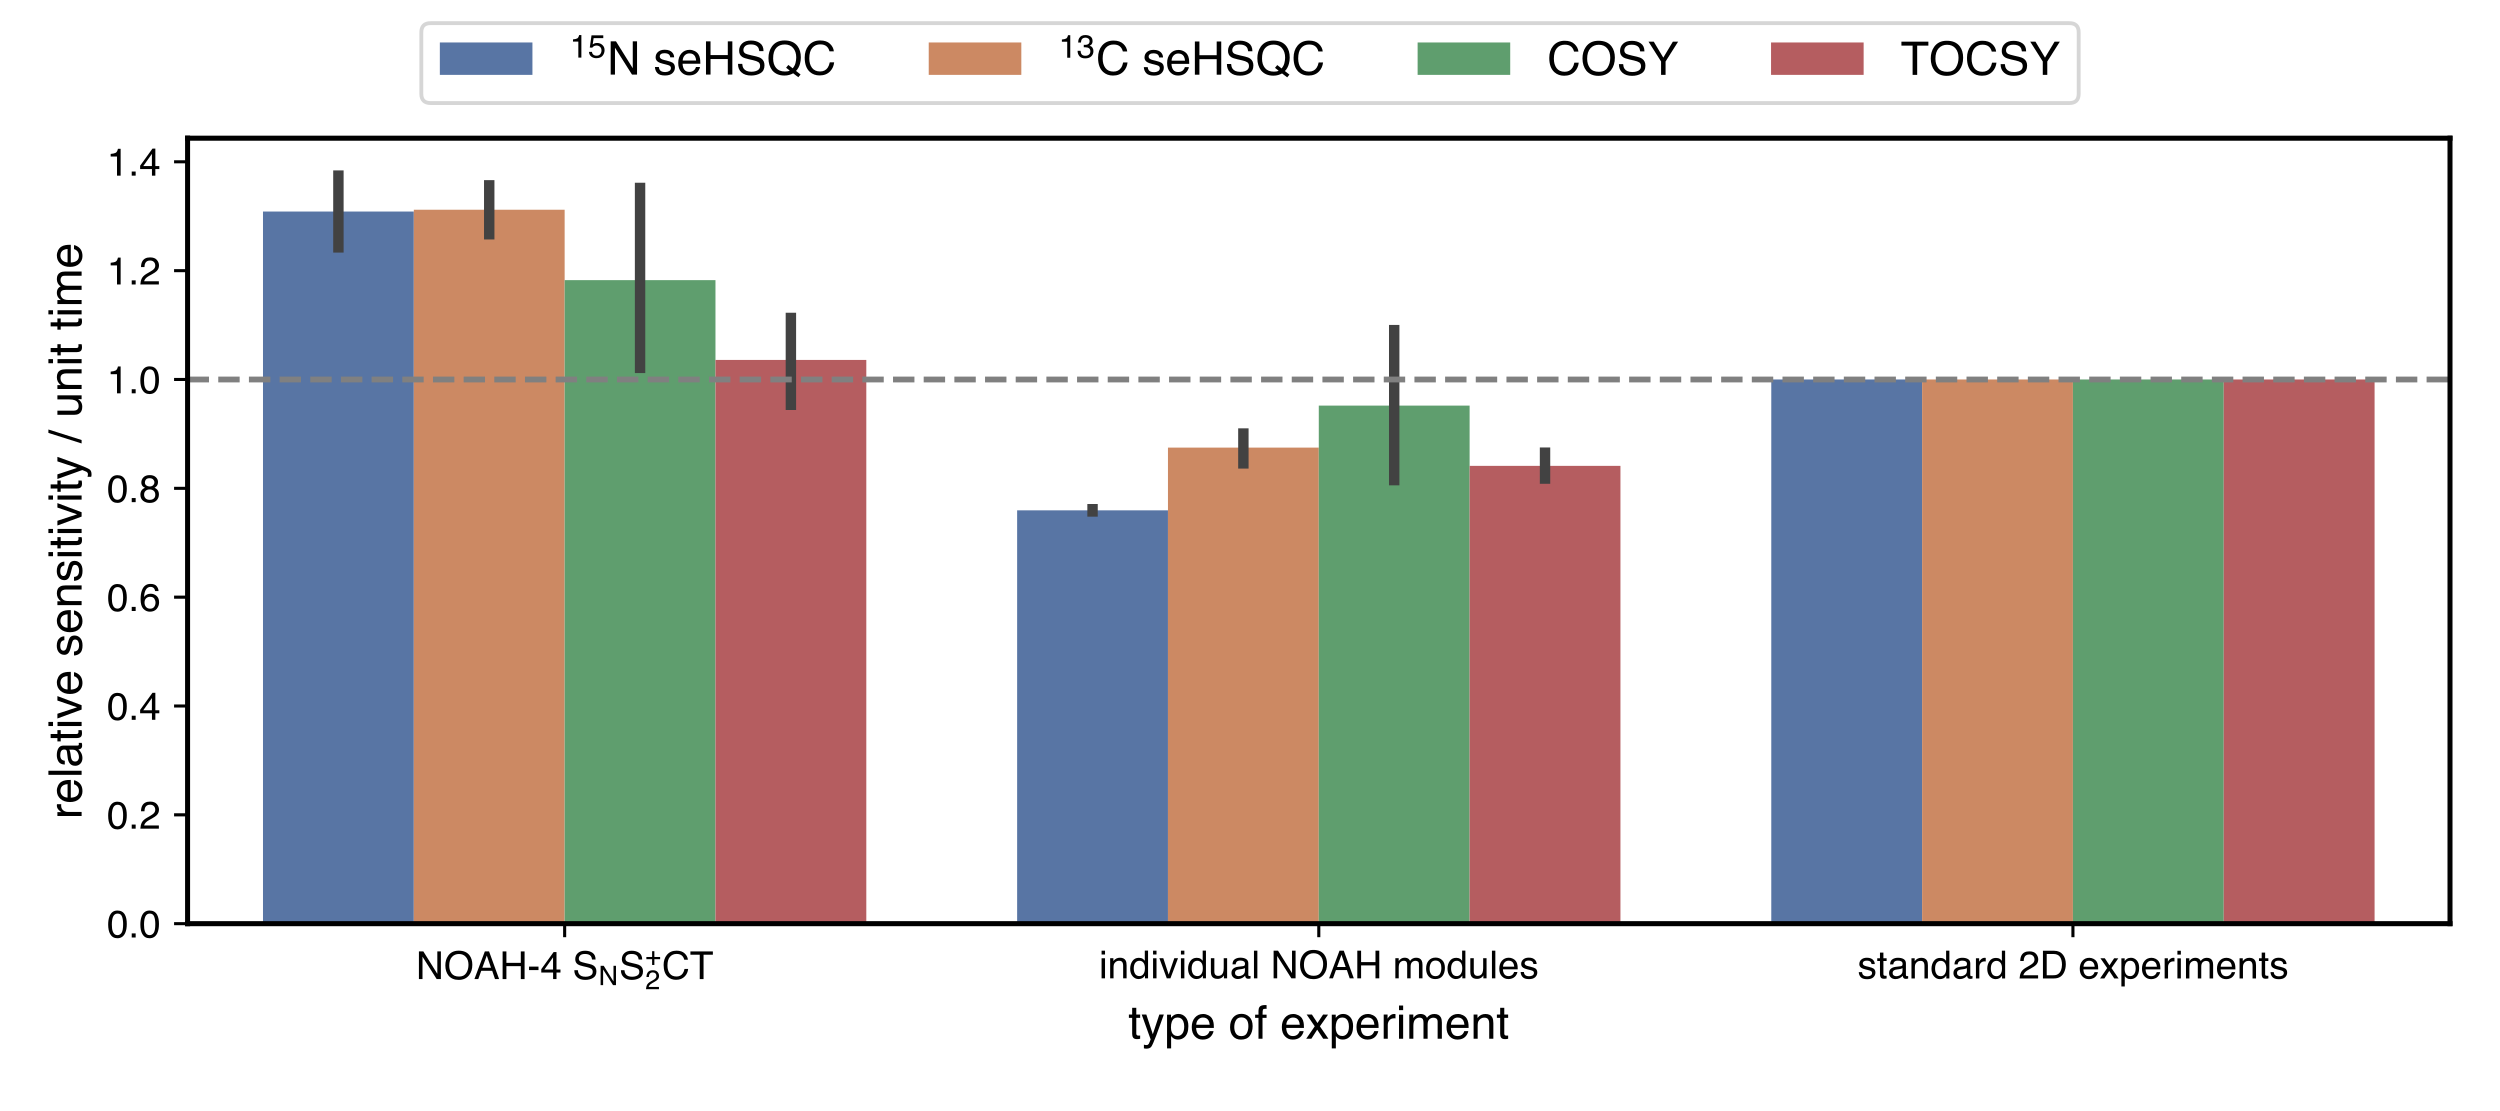 <?xml version="1.0" encoding="utf-8" standalone="no"?>
<!DOCTYPE svg PUBLIC "-//W3C//DTD SVG 1.1//EN"
  "http://www.w3.org/Graphics/SVG/1.1/DTD/svg11.dtd">
<!-- Created with matplotlib (https://matplotlib.org/) -->
<svg height="288pt" version="1.1" viewBox="0 0 648 288" width="648pt" xmlns="http://www.w3.org/2000/svg" xmlns:xlink="http://www.w3.org/1999/xlink">
 <defs>
  <style type="text/css">*{stroke-linecap:butt;stroke-linejoin:round;}</style>
 </defs>
 <g id="figure_1">
  <g id="patch_1">
   <path d="M 0 288 
L 648 288 
L 648 0 
L 0 0 
z
" style="fill:#ffffff;"/>
  </g>
  <g id="axes_1">
   <g id="patch_2">
    <path d="M 48.62 239.416 
L 635.04 239.416 
L 635.04 35.823 
L 48.62 35.823 
z
" style="fill:#ffffff;"/>
   </g>
   <g id="patch_3">
    <path clip-path="url(#p961275c129)" d="M 68.167 239.416 
L 107.262 239.416 
L 107.262 54.824 
L 68.167 54.824 
z
" style="fill:#5875a4;"/>
   </g>
   <g id="patch_4">
    <path clip-path="url(#p961275c129)" d="M 263.641 239.416 
L 302.735 239.416 
L 302.735 132.278 
L 263.641 132.278 
z
" style="fill:#5875a4;"/>
   </g>
   <g id="patch_5">
    <path clip-path="url(#p961275c129)" d="M 459.114 239.416 
L 498.209 239.416 
L 498.209 98.362 
L 459.114 98.362 
z
" style="fill:#5875a4;"/>
   </g>
   <g id="patch_6">
    <path clip-path="url(#p961275c129)" d="M 107.262 239.416 
L 146.357 239.416 
L 146.357 54.359 
L 107.262 54.359 
z
" style="fill:#cc8963;"/>
   </g>
   <g id="patch_7">
    <path clip-path="url(#p961275c129)" d="M 302.735 239.416 
L 341.83 239.416 
L 341.83 116.021 
L 302.735 116.021 
z
" style="fill:#cc8963;"/>
   </g>
   <g id="patch_8">
    <path clip-path="url(#p961275c129)" d="M 498.209 239.416 
L 537.303 239.416 
L 537.303 98.362 
L 498.209 98.362 
z
" style="fill:#cc8963;"/>
   </g>
   <g id="patch_9">
    <path clip-path="url(#p961275c129)" d="M 146.357 239.416 
L 185.451 239.416 
L 185.451 72.618 
L 146.357 72.618 
z
" style="fill:#5f9e6e;"/>
   </g>
   <g id="patch_10">
    <path clip-path="url(#p961275c129)" d="M 341.83 239.416 
L 380.925 239.416 
L 380.925 105.139 
L 341.83 105.139 
z
" style="fill:#5f9e6e;"/>
   </g>
   <g id="patch_11">
    <path clip-path="url(#p961275c129)" d="M 537.303 239.416 
L 576.398 239.416 
L 576.398 98.362 
L 537.303 98.362 
z
" style="fill:#5f9e6e;"/>
   </g>
   <g id="patch_12">
    <path clip-path="url(#p961275c129)" d="M 185.451 239.416 
L 224.546 239.416 
L 224.546 93.295 
L 185.451 93.295 
z
" style="fill:#b55d60;"/>
   </g>
   <g id="patch_13">
    <path clip-path="url(#p961275c129)" d="M 380.925 239.416 
L 420.019 239.416 
L 420.019 120.754 
L 380.925 120.754 
z
" style="fill:#b55d60;"/>
   </g>
   <g id="patch_14">
    <path clip-path="url(#p961275c129)" d="M 576.398 239.416 
L 615.493 239.416 
L 615.493 98.362 
L 576.398 98.362 
z
" style="fill:#b55d60;"/>
   </g>
   <g id="matplotlib.axis_1">
    <g id="xtick_1">
     <g id="line2d_1">
      <defs>
       <path d="M 0 0 
L 0 3.5 
" id="mc1a9e0b1c9" style="stroke:#000000;stroke-width:0.8;"/>
      </defs>
      <g>
       <use style="stroke:#000000;stroke-width:0.8;" x="146.357" xlink:href="#mc1a9e0b1c9" y="239.416"/>
      </g>
     </g>
     <g id="text_1">
      <!-- NOAH-4 $\rm S_{N}S^{+}_{2}CT$ -->
      <g transform="translate(107.822 253.813)scale(0.1 -0.1)">
       <defs>
        <path d="M 7.625 71.734 
L 19.094 71.734 
L 55.328 13.625 
L 55.328 71.734 
L 64.547 71.734 
L 64.547 0 
L 53.656 0 
L 16.891 58.062 
L 16.891 0 
L 7.625 0 
z
M 35.453 71.734 
z
" id="Helvetica-78"/>
        <path d="M 38.578 73.688 
Q 57.562 73.688 66.703 61.469 
Q 73.828 51.953 73.828 37.109 
Q 73.828 21.047 65.672 10.406 
Q 56.109 -2.094 38.375 -2.094 
Q 21.828 -2.094 12.359 8.844 
Q 3.906 19.391 3.906 35.5 
Q 3.906 50.047 11.141 60.406 
Q 20.406 73.688 38.578 73.688 
z
M 39.547 6.594 
Q 52.391 6.594 58.125 15.797 
Q 63.875 25 63.875 36.969 
Q 63.875 49.609 57.25 57.328 
Q 50.641 65.047 39.156 65.047 
Q 28.031 65.047 21 57.391 
Q 13.969 49.75 13.969 34.859 
Q 13.969 22.953 20 14.766 
Q 26.031 6.594 39.547 6.594 
z
M 38.875 73.688 
z
" id="Helvetica-79"/>
        <path d="M 44.438 29.391 
L 33.547 61.078 
L 21.969 29.391 
z
M 28.469 71.734 
L 39.453 71.734 
L 65.484 0 
L 54.828 0 
L 47.562 21.484 
L 19.188 21.484 
L 11.422 0 
L 1.469 0 
z
" id="Helvetica-65"/>
        <path d="M 7.859 71.734 
L 17.672 71.734 
L 17.672 42.094 
L 54.984 42.094 
L 54.984 71.734 
L 64.797 71.734 
L 64.797 0 
L 54.984 0 
L 54.984 33.547 
L 17.672 33.547 
L 17.672 0 
L 7.859 0 
z
" id="Helvetica-72"/>
        <path d="M 4.156 32.375 
L 28.656 32.375 
L 28.656 23.344 
L 4.156 23.344 
z
" id="Helvetica-45"/>
        <path d="M 33.062 24.75 
L 33.062 56.453 
L 10.641 24.75 
z
M 33.203 0 
L 33.203 17.094 
L 2.547 17.094 
L 2.547 25.688 
L 34.578 70.125 
L 42 70.125 
L 42 24.75 
L 52.297 24.75 
L 52.297 17.094 
L 42 17.094 
L 42 0 
z
" id="Helvetica-52"/>
        <path id="Helvetica-32"/>
        <path d="M 13.969 23.141 
Q 14.312 17.047 16.844 13.234 
Q 21.688 6.109 33.891 6.109 
Q 39.359 6.109 43.844 7.672 
Q 52.547 10.688 52.547 18.5 
Q 52.547 24.359 48.875 26.859 
Q 45.172 29.297 37.25 31.109 
L 27.547 33.297 
Q 18.016 35.453 14.062 38.031 
Q 7.234 42.531 7.234 51.469 
Q 7.234 61.141 13.922 67.328 
Q 20.609 73.531 32.859 73.531 
Q 44.141 73.531 52.016 68.078 
Q 59.906 62.641 59.906 50.688 
L 50.781 50.688 
Q 50.047 56.453 47.656 59.516 
Q 43.219 65.141 32.562 65.141 
Q 23.969 65.141 20.203 61.516 
Q 16.453 57.906 16.453 53.125 
Q 16.453 47.859 20.844 45.406 
Q 23.734 43.844 33.891 41.5 
L 43.953 39.203 
Q 51.219 37.547 55.172 34.672 
Q 62.016 29.641 62.016 20.062 
Q 62.016 8.156 53.344 3.031 
Q 44.672 -2.094 33.203 -2.094 
Q 19.828 -2.094 12.25 4.734 
Q 4.688 11.531 4.828 23.141 
z
M 33.594 73.688 
z
" id="Helvetica-83"/>
        <path d="M 4.5 21.391 
L 4.5 29.594 
L 25.781 29.594 
L 25.781 51.031 
L 34.125 51.031 
L 34.125 29.594 
L 55.422 29.594 
L 55.422 21.391 
L 34.125 21.391 
L 34.125 0 
L 25.781 0 
L 25.781 21.391 
z
" id="Helvetica-43"/>
        <path d="M 3.125 0 
Q 3.609 9.031 6.859 15.719 
Q 10.109 22.406 19.531 27.875 
L 28.906 33.297 
Q 35.203 36.969 37.75 39.547 
Q 41.75 43.609 41.75 48.828 
Q 41.75 54.938 38.078 58.516 
Q 34.422 62.109 28.328 62.109 
Q 19.281 62.109 15.828 55.281 
Q 13.969 51.609 13.766 45.125 
L 4.828 45.125 
Q 4.984 54.25 8.203 60.016 
Q 13.922 70.172 28.375 70.172 
Q 40.375 70.172 45.922 63.672 
Q 51.469 57.172 51.469 49.219 
Q 51.469 40.828 45.562 34.859 
Q 42.141 31.391 33.297 26.469 
L 26.609 22.75 
Q 21.828 20.125 19.094 17.719 
Q 14.203 13.484 12.938 8.297 
L 51.125 8.297 
L 51.125 0 
L 3.125 0 
z
" id="Helvetica-50"/>
        <path d="M 37.844 73.688 
Q 51.469 73.688 58.984 66.5 
Q 66.5 59.328 67.328 50.203 
L 57.859 50.203 
Q 56.25 57.125 51.438 61.172 
Q 46.625 65.234 37.938 65.234 
Q 27.344 65.234 20.828 57.781 
Q 14.312 50.344 14.312 34.969 
Q 14.312 22.359 20.188 14.516 
Q 26.078 6.688 37.75 6.688 
Q 48.484 6.688 54.109 14.938 
Q 57.078 19.281 58.547 26.375 
L 68.016 26.375 
Q 66.75 15.047 59.625 7.375 
Q 51.078 -1.859 36.578 -1.859 
Q 24.078 -1.859 15.578 5.719 
Q 4.391 15.719 4.391 36.625 
Q 4.391 52.484 12.797 62.641 
Q 21.875 73.688 37.844 73.688 
z
M 35.891 73.688 
z
" id="Helvetica-67"/>
        <path d="M 59.812 71.734 
L 59.812 63.188 
L 35.641 63.188 
L 35.641 0 
L 25.781 0 
L 25.781 63.188 
L 1.609 63.188 
L 1.609 71.734 
z
" id="Helvetica-84"/>
       </defs>
       <use transform="translate(0 0.312)" xlink:href="#Helvetica-78"/>
       <use transform="translate(72.217 0.312)" xlink:href="#Helvetica-79"/>
       <use transform="translate(150 0.312)" xlink:href="#Helvetica-65"/>
       <use transform="translate(216.699 0.312)" xlink:href="#Helvetica-72"/>
       <use transform="translate(288.916 0.312)" xlink:href="#Helvetica-45"/>
       <use transform="translate(322.217 0.312)" xlink:href="#Helvetica-52"/>
       <use transform="translate(377.832 0.312)" xlink:href="#Helvetica-32"/>
       <use transform="translate(405.615 0.312)" xlink:href="#Helvetica-83"/>
       <use transform="translate(473.23 -15.377)scale(0.7)" xlink:href="#Helvetica-78"/>
       <use transform="translate(526.396 0.312)" xlink:href="#Helvetica-83"/>
       <use transform="translate(594.011 36.92)scale(0.7)" xlink:href="#Helvetica-43"/>
       <use transform="translate(594.011 -25.836)scale(0.7)" xlink:href="#Helvetica-50"/>
       <use transform="translate(637.504 0.312)" xlink:href="#Helvetica-67"/>
       <use transform="translate(709.721 0.312)" xlink:href="#Helvetica-84"/>
      </g>
     </g>
    </g>
    <g id="xtick_2">
     <g id="line2d_2">
      <g>
       <use style="stroke:#000000;stroke-width:0.8;" x="341.83" xlink:href="#mc1a9e0b1c9" y="239.416"/>
      </g>
     </g>
     <g id="text_2">
      <!-- individual NOAH modules -->
      <g transform="translate(284.885 253.587)scale(0.1 -0.1)">
       <defs>
        <path d="M 6.453 52.047 
L 15.375 52.047 
L 15.375 0 
L 6.453 0 
z
M 6.453 71.734 
L 15.375 71.734 
L 15.375 61.766 
L 6.453 61.766 
z
" id="Helvetica-105"/>
        <path d="M 6.453 52.297 
L 14.797 52.297 
L 14.797 44.875 
Q 18.5 49.469 22.656 51.469 
Q 26.812 53.469 31.891 53.469 
Q 43.016 53.469 46.922 45.703 
Q 49.078 41.453 49.078 33.547 
L 49.078 0 
L 40.141 0 
L 40.141 32.953 
Q 40.141 37.75 38.719 40.672 
Q 36.375 45.562 30.219 45.562 
Q 27.094 45.562 25.094 44.922 
Q 21.484 43.844 18.75 40.625 
Q 16.547 38.031 15.891 35.266 
Q 15.234 32.516 15.234 27.391 
L 15.234 0 
L 6.453 0 
z
M 27.094 53.562 
z
" id="Helvetica-110"/>
        <path d="M 12.016 25.531 
Q 12.016 17.141 15.578 11.469 
Q 19.141 5.812 27 5.812 
Q 33.109 5.812 37.031 11.062 
Q 40.969 16.312 40.969 26.125 
Q 40.969 36.031 36.906 40.797 
Q 32.859 45.562 26.906 45.562 
Q 20.266 45.562 16.141 40.484 
Q 12.016 35.406 12.016 25.531 
z
M 25.25 53.219 
Q 31.25 53.219 35.297 50.688 
Q 37.641 49.219 40.625 45.562 
L 40.625 71.969 
L 49.078 71.969 
L 49.078 0 
L 41.156 0 
L 41.156 7.281 
Q 38.094 2.438 33.891 0.281 
Q 29.688 -1.859 24.266 -1.859 
Q 15.531 -1.859 9.125 5.484 
Q 2.734 12.844 2.734 25.047 
Q 2.734 36.469 8.562 44.844 
Q 14.406 53.219 25.25 53.219 
z
" id="Helvetica-100"/>
        <path d="M 10.75 52.297 
L 24.703 9.719 
L 39.312 52.297 
L 48.922 52.297 
L 29.203 0 
L 19.828 0 
L 0.531 52.297 
z
" id="Helvetica-118"/>
        <path d="M 15.234 52.297 
L 15.234 17.578 
Q 15.234 13.578 16.5 11.031 
Q 18.844 6.344 25.25 6.344 
Q 34.422 6.344 37.75 14.547 
Q 39.547 18.953 39.547 26.609 
L 39.547 52.297 
L 48.344 52.297 
L 48.344 0 
L 40.047 0 
L 40.141 7.719 
Q 38.422 4.734 35.891 2.688 
Q 30.859 -1.422 23.688 -1.422 
Q 12.5 -1.422 8.453 6.062 
Q 6.25 10.062 6.25 16.75 
L 6.25 52.297 
z
M 27.297 53.562 
z
" id="Helvetica-117"/>
        <path d="M 13.188 13.922 
Q 13.188 10.109 15.969 7.906 
Q 18.75 5.719 22.562 5.719 
Q 27.203 5.719 31.547 7.859 
Q 38.875 11.422 38.875 19.531 
L 38.875 26.609 
Q 37.25 25.594 34.703 24.906 
Q 32.172 24.219 29.734 23.922 
L 24.422 23.25 
Q 19.625 22.609 17.234 21.234 
Q 13.188 18.953 13.188 13.922 
z
M 34.469 31.688 
Q 37.5 32.078 38.531 34.234 
Q 39.109 35.406 39.109 37.594 
Q 39.109 42.094 35.906 44.109 
Q 32.719 46.141 26.766 46.141 
Q 19.875 46.141 17 42.438 
Q 15.375 40.375 14.891 36.328 
L 6.688 36.328 
Q 6.938 46 12.969 49.781 
Q 19 53.562 26.953 53.562 
Q 36.188 53.562 41.938 50.047 
Q 47.656 46.531 47.656 39.109 
L 47.656 8.984 
Q 47.656 7.625 48.219 6.781 
Q 48.781 5.953 50.594 5.953 
Q 51.172 5.953 51.906 6.031 
Q 52.641 6.109 53.469 6.25 
L 53.469 -0.25 
Q 51.422 -0.828 50.344 -0.969 
Q 49.266 -1.125 47.406 -1.125 
Q 42.875 -1.125 40.828 2.094 
Q 39.75 3.812 39.312 6.938 
Q 36.625 3.422 31.594 0.828 
Q 26.562 -1.766 20.516 -1.766 
Q 13.234 -1.766 8.609 2.656 
Q 4 7.078 4 13.719 
Q 4 21 8.547 25 
Q 13.094 29 20.453 29.938 
z
M 27.203 53.562 
z
" id="Helvetica-97"/>
        <path d="M 6.688 71.734 
L 15.484 71.734 
L 15.484 0 
L 6.688 0 
z
" id="Helvetica-108"/>
        <path d="M 6.453 52.297 
L 15.141 52.297 
L 15.141 44.875 
Q 18.266 48.734 20.797 50.484 
Q 25.141 53.469 30.672 53.469 
Q 36.922 53.469 40.719 50.391 
Q 42.875 48.641 44.625 45.219 
Q 47.562 49.422 51.516 51.438 
Q 55.469 53.469 60.406 53.469 
Q 70.953 53.469 74.75 45.844 
Q 76.812 41.75 76.812 34.812 
L 76.812 0 
L 67.672 0 
L 67.672 36.328 
Q 67.672 41.547 65.062 43.5 
Q 62.453 45.453 58.688 45.453 
Q 53.516 45.453 49.781 41.984 
Q 46.047 38.531 46.047 30.422 
L 46.047 0 
L 37.109 0 
L 37.109 34.125 
Q 37.109 39.453 35.844 41.891 
Q 33.844 45.562 28.375 45.562 
Q 23.391 45.562 19.312 41.703 
Q 15.234 37.844 15.234 27.734 
L 15.234 0 
L 6.453 0 
z
" id="Helvetica-109"/>
        <path d="M 27.203 5.672 
Q 35.938 5.672 39.188 12.281 
Q 42.438 18.891 42.438 27 
Q 42.438 34.328 40.094 38.922 
Q 36.375 46.141 27.297 46.141 
Q 19.234 46.141 15.578 39.984 
Q 11.922 33.844 11.922 25.141 
Q 11.922 16.797 15.578 11.234 
Q 19.234 5.672 27.203 5.672 
z
M 27.547 53.812 
Q 37.641 53.812 44.625 47.062 
Q 51.609 40.328 51.609 27.25 
Q 51.609 14.594 45.453 6.344 
Q 39.312 -1.906 26.375 -1.906 
Q 15.578 -1.906 9.219 5.391 
Q 2.875 12.703 2.875 25 
Q 2.875 38.188 9.562 46 
Q 16.266 53.812 27.547 53.812 
z
M 27.25 53.562 
z
" id="Helvetica-111"/>
        <path d="M 28.219 53.469 
Q 33.797 53.469 39.016 50.859 
Q 44.234 48.25 46.969 44.094 
Q 49.609 40.141 50.484 34.859 
Q 51.266 31.25 51.266 23.344 
L 12.938 23.344 
Q 13.188 15.375 16.703 10.562 
Q 20.219 5.766 27.594 5.766 
Q 34.469 5.766 38.578 10.297 
Q 40.922 12.938 41.891 16.406 
L 50.531 16.406 
Q 50.203 13.531 48.266 9.984 
Q 46.344 6.453 43.953 4.203 
Q 39.938 0.297 34.031 -1.078 
Q 30.859 -1.859 26.859 -1.859 
Q 17.094 -1.859 10.297 5.25 
Q 3.516 12.359 3.516 25.141 
Q 3.516 37.75 10.344 45.609 
Q 17.188 53.469 28.219 53.469 
z
M 42.234 30.328 
Q 41.703 36.031 39.75 39.453 
Q 36.141 45.797 27.688 45.797 
Q 21.625 45.797 17.516 41.422 
Q 13.422 37.062 13.188 30.328 
z
M 27.391 53.562 
z
" id="Helvetica-101"/>
        <path d="M 11.672 16.406 
Q 12.062 12.016 13.875 9.672 
Q 17.188 5.422 25.391 5.422 
Q 30.281 5.422 33.984 7.547 
Q 37.703 9.672 37.703 14.109 
Q 37.703 17.484 34.719 19.234 
Q 32.812 20.312 27.203 21.734 
L 20.219 23.484 
Q 13.531 25.141 10.359 27.203 
Q 4.688 30.766 4.688 37.062 
Q 4.688 44.484 10.031 49.062 
Q 15.375 53.656 24.422 53.656 
Q 36.234 53.656 41.453 46.734 
Q 44.734 42.328 44.625 37.25 
L 36.328 37.25 
Q 36.078 40.234 34.234 42.672 
Q 31.203 46.141 23.734 46.141 
Q 18.75 46.141 16.188 44.234 
Q 13.625 42.328 13.625 39.203 
Q 13.625 35.797 17 33.734 
Q 18.953 32.516 22.75 31.594 
L 28.562 30.172 
Q 38.031 27.875 41.266 25.734 
Q 46.391 22.359 46.391 15.141 
Q 46.391 8.156 41.094 3.078 
Q 35.797 -2 24.953 -2 
Q 13.281 -2 8.422 3.297 
Q 3.562 8.594 3.219 16.406 
z
M 24.656 53.562 
z
" id="Helvetica-115"/>
       </defs>
       <use xlink:href="#Helvetica-105"/>
       <use x="22.217" xlink:href="#Helvetica-110"/>
       <use x="77.832" xlink:href="#Helvetica-100"/>
       <use x="133.447" xlink:href="#Helvetica-105"/>
       <use x="155.664" xlink:href="#Helvetica-118"/>
       <use x="205.664" xlink:href="#Helvetica-105"/>
       <use x="227.881" xlink:href="#Helvetica-100"/>
       <use x="283.496" xlink:href="#Helvetica-117"/>
       <use x="339.111" xlink:href="#Helvetica-97"/>
       <use x="394.727" xlink:href="#Helvetica-108"/>
       <use x="416.943" xlink:href="#Helvetica-32"/>
       <use x="444.727" xlink:href="#Helvetica-78"/>
       <use x="516.943" xlink:href="#Helvetica-79"/>
       <use x="594.727" xlink:href="#Helvetica-65"/>
       <use x="661.426" xlink:href="#Helvetica-72"/>
       <use x="733.643" xlink:href="#Helvetica-32"/>
       <use x="761.426" xlink:href="#Helvetica-109"/>
       <use x="844.727" xlink:href="#Helvetica-111"/>
       <use x="900.342" xlink:href="#Helvetica-100"/>
       <use x="955.957" xlink:href="#Helvetica-117"/>
       <use x="1011.572" xlink:href="#Helvetica-108"/>
       <use x="1033.789" xlink:href="#Helvetica-101"/>
       <use x="1089.404" xlink:href="#Helvetica-115"/>
      </g>
     </g>
    </g>
    <g id="xtick_3">
     <g id="line2d_3">
      <g>
       <use style="stroke:#000000;stroke-width:0.8;" x="537.303" xlink:href="#mc1a9e0b1c9" y="239.416"/>
      </g>
     </g>
     <g id="text_3">
      <!-- standard 2D experiments -->
      <g transform="translate(481.468 253.61)scale(0.1 -0.1)">
       <defs>
        <path d="M 8.203 66.891 
L 17.094 66.891 
L 17.094 52.297 
L 25.438 52.297 
L 25.438 45.125 
L 17.094 45.125 
L 17.094 10.984 
Q 17.094 8.25 18.953 7.328 
Q 19.969 6.781 22.359 6.781 
Q 23 6.781 23.734 6.812 
Q 24.469 6.844 25.438 6.938 
L 25.438 0 
Q 23.922 -0.438 22.281 -0.625 
Q 20.656 -0.828 18.75 -0.828 
Q 12.594 -0.828 10.391 2.312 
Q 8.203 5.469 8.203 10.5 
L 8.203 45.125 
L 1.125 45.125 
L 1.125 52.297 
L 8.203 52.297 
z
" id="Helvetica-116"/>
        <path d="M 6.688 52.297 
L 15.047 52.297 
L 15.047 43.266 
Q 16.062 45.906 20.062 49.688 
Q 24.078 53.469 29.297 53.469 
Q 29.547 53.469 30.125 53.422 
Q 30.719 53.375 32.125 53.219 
L 32.125 43.953 
Q 31.344 44.094 30.688 44.141 
Q 30.031 44.188 29.25 44.188 
Q 22.609 44.188 19.047 39.906 
Q 15.484 35.641 15.484 30.078 
L 15.484 0 
L 6.688 0 
z
" id="Helvetica-114"/>
        <path d="M 35.156 8.297 
Q 40.094 8.297 43.266 9.328 
Q 48.922 11.234 52.547 16.656 
Q 55.422 21 56.688 27.781 
Q 57.422 31.844 57.422 35.297 
Q 57.422 48.641 52.125 56 
Q 46.828 63.375 35.062 63.375 
L 17.828 63.375 
L 17.828 8.297 
z
M 8.062 71.734 
L 37.109 71.734 
Q 51.906 71.734 60.062 61.234 
Q 67.328 51.766 67.328 36.969 
Q 67.328 25.531 63.031 16.312 
Q 55.469 0 37.016 0 
L 8.062 0 
z
" id="Helvetica-68"/>
        <path d="M 1.469 52.297 
L 12.844 52.297 
L 24.859 33.891 
L 37.016 52.297 
L 47.703 52.047 
L 30.078 26.812 
L 48.484 0 
L 37.25 0 
L 24.266 19.625 
L 11.672 0 
L 0.531 0 
L 18.953 26.812 
z
" id="Helvetica-120"/>
        <path d="M 28.516 5.906 
Q 34.672 5.906 38.75 11.062 
Q 42.828 16.219 42.828 26.469 
Q 42.828 32.719 41.016 37.203 
Q 37.594 45.844 28.516 45.844 
Q 19.391 45.844 16.016 36.719 
Q 14.203 31.844 14.203 24.312 
Q 14.203 18.266 16.016 14.016 
Q 19.438 5.906 28.516 5.906 
z
M 5.766 52.047 
L 14.312 52.047 
L 14.312 45.125 
Q 16.938 48.688 20.062 50.641 
Q 24.516 53.562 30.516 53.562 
Q 39.406 53.562 45.609 46.75 
Q 51.812 39.938 51.812 27.297 
Q 51.812 10.203 42.875 2.875 
Q 37.203 -1.766 29.688 -1.766 
Q 23.781 -1.766 19.781 0.828 
Q 17.438 2.297 14.547 5.859 
L 14.547 -20.844 
L 5.766 -20.844 
z
" id="Helvetica-112"/>
       </defs>
       <use xlink:href="#Helvetica-115"/>
       <use x="50" xlink:href="#Helvetica-116"/>
       <use x="77.783" xlink:href="#Helvetica-97"/>
       <use x="133.398" xlink:href="#Helvetica-110"/>
       <use x="189.014" xlink:href="#Helvetica-100"/>
       <use x="244.629" xlink:href="#Helvetica-97"/>
       <use x="300.244" xlink:href="#Helvetica-114"/>
       <use x="333.545" xlink:href="#Helvetica-100"/>
       <use x="389.16" xlink:href="#Helvetica-32"/>
       <use x="416.943" xlink:href="#Helvetica-50"/>
       <use x="472.559" xlink:href="#Helvetica-68"/>
       <use x="544.775" xlink:href="#Helvetica-32"/>
       <use x="572.559" xlink:href="#Helvetica-101"/>
       <use x="628.174" xlink:href="#Helvetica-120"/>
       <use x="678.174" xlink:href="#Helvetica-112"/>
       <use x="733.789" xlink:href="#Helvetica-101"/>
       <use x="789.404" xlink:href="#Helvetica-114"/>
       <use x="822.705" xlink:href="#Helvetica-105"/>
       <use x="844.922" xlink:href="#Helvetica-109"/>
       <use x="928.223" xlink:href="#Helvetica-101"/>
       <use x="983.838" xlink:href="#Helvetica-110"/>
       <use x="1039.453" xlink:href="#Helvetica-116"/>
       <use x="1067.236" xlink:href="#Helvetica-115"/>
      </g>
     </g>
    </g>
    <g id="text_4">
     <!-- type of experiment -->
     <g transform="translate(292.474 269.242)scale(0.12 -0.12)">
      <defs>
       <path d="M 39.109 52.297 
L 48.828 52.297 
Q 46.969 47.266 40.578 29.344 
Q 35.797 15.875 32.562 7.375 
Q 24.953 -12.641 21.828 -17.031 
Q 18.703 -21.438 11.078 -21.438 
Q 9.234 -21.438 8.234 -21.281 
Q 7.234 -21.141 5.766 -20.75 
L 5.766 -12.75 
Q 8.062 -13.375 9.078 -13.516 
Q 10.109 -13.672 10.891 -13.672 
Q 13.328 -13.672 14.469 -12.859 
Q 15.625 -12.062 16.406 -10.891 
Q 16.656 -10.5 18.156 -6.875 
Q 19.672 -3.266 20.359 -1.516 
L 1.031 52.297 
L 10.984 52.297 
L 25 9.719 
z
M 24.953 53.562 
z
" id="Helvetica-121"/>
       <path d="M 8.641 60.25 
Q 8.844 65.719 10.547 68.266 
Q 13.625 72.75 22.406 72.75 
Q 23.25 72.75 24.125 72.703 
Q 25 72.656 26.125 72.562 
L 26.125 64.547 
Q 24.75 64.656 24.141 64.672 
Q 23.531 64.703 23 64.703 
Q 19 64.703 18.219 62.625 
Q 17.438 60.547 17.438 52.047 
L 26.125 52.047 
L 26.125 45.125 
L 17.328 45.125 
L 17.328 0 
L 8.641 0 
L 8.641 45.125 
L 1.375 45.125 
L 1.375 52.047 
L 8.641 52.047 
L 8.641 60.25 
z
" id="Helvetica-102"/>
      </defs>
      <use xlink:href="#Helvetica-116"/>
      <use x="27.783" xlink:href="#Helvetica-121"/>
      <use x="77.783" xlink:href="#Helvetica-112"/>
      <use x="133.398" xlink:href="#Helvetica-101"/>
      <use x="189.014" xlink:href="#Helvetica-32"/>
      <use x="216.797" xlink:href="#Helvetica-111"/>
      <use x="272.412" xlink:href="#Helvetica-102"/>
      <use x="300.195" xlink:href="#Helvetica-32"/>
      <use x="327.979" xlink:href="#Helvetica-101"/>
      <use x="383.594" xlink:href="#Helvetica-120"/>
      <use x="433.594" xlink:href="#Helvetica-112"/>
      <use x="489.209" xlink:href="#Helvetica-101"/>
      <use x="544.824" xlink:href="#Helvetica-114"/>
      <use x="578.125" xlink:href="#Helvetica-105"/>
      <use x="600.342" xlink:href="#Helvetica-109"/>
      <use x="683.643" xlink:href="#Helvetica-101"/>
      <use x="739.258" xlink:href="#Helvetica-110"/>
      <use x="794.873" xlink:href="#Helvetica-116"/>
     </g>
    </g>
   </g>
   <g id="matplotlib.axis_2">
    <g id="ytick_1">
     <g id="line2d_4">
      <defs>
       <path d="M 0 0 
L -3.5 0 
" id="mf70473836e" style="stroke:#000000;stroke-width:0.8;"/>
      </defs>
      <g>
       <use style="stroke:#000000;stroke-width:0.8;" x="48.62" xlink:href="#mf70473836e" y="239.416"/>
      </g>
     </g>
     <g id="text_5">
      <!-- 0.0 -->
      <g transform="translate(27.726 243.001)scale(0.1 -0.1)">
       <defs>
        <path d="M 27.047 69.922 
Q 40.625 69.922 46.688 58.734 
Q 51.375 50.094 51.375 35.062 
Q 51.375 20.797 47.125 11.469 
Q 40.969 -1.906 27 -1.906 
Q 14.406 -1.906 8.25 9.031 
Q 3.125 18.172 3.125 33.547 
Q 3.125 45.453 6.203 54 
Q 11.969 69.922 27.047 69.922 
z
M 26.953 6.109 
Q 33.797 6.109 37.844 12.156 
Q 41.891 18.219 41.891 34.719 
Q 41.891 46.625 38.953 54.312 
Q 36.031 62.016 27.594 62.016 
Q 19.828 62.016 16.234 54.703 
Q 12.641 47.406 12.641 33.203 
Q 12.641 22.516 14.938 16.016 
Q 18.453 6.109 26.953 6.109 
z
" id="Helvetica-48"/>
        <path d="M 8.547 10.641 
L 18.75 10.641 
L 18.75 0 
L 8.547 0 
z
" id="Helvetica-46"/>
       </defs>
       <use xlink:href="#Helvetica-48"/>
       <use x="55.615" xlink:href="#Helvetica-46"/>
       <use x="83.398" xlink:href="#Helvetica-48"/>
      </g>
     </g>
    </g>
    <g id="ytick_2">
     <g id="line2d_5">
      <g>
       <use style="stroke:#000000;stroke-width:0.8;" x="48.62" xlink:href="#mf70473836e" y="211.205"/>
      </g>
     </g>
     <g id="text_6">
      <!-- 0.2 -->
      <g transform="translate(27.726 214.791)scale(0.1 -0.1)">
       <use xlink:href="#Helvetica-48"/>
       <use x="55.615" xlink:href="#Helvetica-46"/>
       <use x="83.398" xlink:href="#Helvetica-50"/>
      </g>
     </g>
    </g>
    <g id="ytick_3">
     <g id="line2d_6">
      <g>
       <use style="stroke:#000000;stroke-width:0.8;" x="48.62" xlink:href="#mf70473836e" y="182.995"/>
      </g>
     </g>
     <g id="text_7">
      <!-- 0.4 -->
      <g transform="translate(27.726 186.58)scale(0.1 -0.1)">
       <use xlink:href="#Helvetica-48"/>
       <use x="55.615" xlink:href="#Helvetica-46"/>
       <use x="83.398" xlink:href="#Helvetica-52"/>
      </g>
     </g>
    </g>
    <g id="ytick_4">
     <g id="line2d_7">
      <g>
       <use style="stroke:#000000;stroke-width:0.8;" x="48.62" xlink:href="#mf70473836e" y="154.784"/>
      </g>
     </g>
     <g id="text_8">
      <!-- 0.6 -->
      <g transform="translate(27.726 158.369)scale(0.1 -0.1)">
       <defs>
        <path d="M 29.25 70.219 
Q 40.969 70.219 45.578 64.141 
Q 50.203 58.062 50.203 51.609 
L 41.5 51.609 
Q 40.719 55.766 39.016 58.109 
Q 35.844 62.5 29.391 62.5 
Q 22.016 62.5 17.672 55.688 
Q 13.328 48.875 12.844 36.188 
Q 15.875 40.625 20.453 42.828 
Q 24.656 44.781 29.828 44.781 
Q 38.625 44.781 45.156 39.156 
Q 51.703 33.547 51.703 22.406 
Q 51.703 12.891 45.5 5.531 
Q 39.312 -1.812 27.828 -1.812 
Q 18.016 -1.812 10.891 5.641 
Q 3.766 13.094 3.766 30.719 
Q 3.766 43.75 6.938 52.828 
Q 13.031 70.219 29.25 70.219 
z
M 28.609 6 
Q 35.547 6 38.984 10.656 
Q 42.438 15.328 42.438 21.688 
Q 42.438 27.047 39.359 31.906 
Q 36.281 36.766 28.172 36.766 
Q 22.516 36.766 18.234 33 
Q 13.969 29.25 13.969 21.688 
Q 13.969 15.047 17.844 10.516 
Q 21.734 6 28.609 6 
z
" id="Helvetica-54"/>
       </defs>
       <use xlink:href="#Helvetica-48"/>
       <use x="55.615" xlink:href="#Helvetica-46"/>
       <use x="83.398" xlink:href="#Helvetica-54"/>
      </g>
     </g>
    </g>
    <g id="ytick_5">
     <g id="line2d_8">
      <g>
       <use style="stroke:#000000;stroke-width:0.8;" x="48.62" xlink:href="#mf70473836e" y="126.573"/>
      </g>
     </g>
     <g id="text_9">
      <!-- 0.8 -->
      <g transform="translate(27.726 130.158)scale(0.1 -0.1)">
       <defs>
        <path d="M 27.203 40.625 
Q 33.016 40.625 36.281 43.875 
Q 39.547 47.125 39.547 51.609 
Q 39.547 55.516 36.422 58.781 
Q 33.297 62.062 26.906 62.062 
Q 20.562 62.062 17.719 58.781 
Q 14.891 55.516 14.891 51.125 
Q 14.891 46.188 18.547 43.406 
Q 22.219 40.625 27.203 40.625 
z
M 27.734 6 
Q 33.844 6 37.859 9.297 
Q 41.891 12.594 41.891 19.141 
Q 41.891 25.922 37.734 29.438 
Q 33.594 32.953 27.094 32.953 
Q 20.797 32.953 16.812 29.359 
Q 12.844 25.781 12.844 19.438 
Q 12.844 13.969 16.484 9.984 
Q 20.125 6 27.734 6 
z
M 15.234 37.25 
Q 11.578 38.812 9.516 40.922 
Q 5.672 44.828 5.672 51.078 
Q 5.672 58.891 11.328 64.5 
Q 17 70.125 27.391 70.125 
Q 37.453 70.125 43.156 64.812 
Q 48.875 59.516 48.875 52.438 
Q 48.875 45.906 45.562 41.844 
Q 43.703 39.547 39.797 37.359 
Q 44.141 35.359 46.625 32.766 
Q 51.266 27.875 51.266 20.062 
Q 51.266 10.844 45.062 4.422 
Q 38.875 -2 27.547 -2 
Q 17.328 -2 10.266 3.531 
Q 3.219 9.078 3.219 19.625 
Q 3.219 25.828 6.25 30.344 
Q 9.281 34.859 15.234 37.25 
z
" id="Helvetica-56"/>
       </defs>
       <use xlink:href="#Helvetica-48"/>
       <use x="55.615" xlink:href="#Helvetica-46"/>
       <use x="83.398" xlink:href="#Helvetica-56"/>
      </g>
     </g>
    </g>
    <g id="ytick_6">
     <g id="line2d_9">
      <g>
       <use style="stroke:#000000;stroke-width:0.8;" x="48.62" xlink:href="#mf70473836e" y="98.362"/>
      </g>
     </g>
     <g id="text_10">
      <!-- 1.0 -->
      <g transform="translate(27.726 101.948)scale(0.1 -0.1)">
       <defs>
        <path d="M 9.578 49.516 
L 9.578 56.25 
Q 19.094 57.172 22.844 59.344 
Q 26.609 61.531 28.469 69.625 
L 35.406 69.625 
L 35.406 0 
L 26.031 0 
L 26.031 49.516 
z
" id="Helvetica-49"/>
       </defs>
       <use xlink:href="#Helvetica-49"/>
       <use x="55.615" xlink:href="#Helvetica-46"/>
       <use x="83.398" xlink:href="#Helvetica-48"/>
      </g>
     </g>
    </g>
    <g id="ytick_7">
     <g id="line2d_10">
      <g>
       <use style="stroke:#000000;stroke-width:0.8;" x="48.62" xlink:href="#mf70473836e" y="70.152"/>
      </g>
     </g>
     <g id="text_11">
      <!-- 1.2 -->
      <g transform="translate(27.726 73.737)scale(0.1 -0.1)">
       <use xlink:href="#Helvetica-49"/>
       <use x="55.615" xlink:href="#Helvetica-46"/>
       <use x="83.398" xlink:href="#Helvetica-50"/>
      </g>
     </g>
    </g>
    <g id="ytick_8">
     <g id="line2d_11">
      <g>
       <use style="stroke:#000000;stroke-width:0.8;" x="48.62" xlink:href="#mf70473836e" y="41.941"/>
      </g>
     </g>
     <g id="text_12">
      <!-- 1.4 -->
      <g transform="translate(27.726 45.526)scale(0.1 -0.1)">
       <use xlink:href="#Helvetica-49"/>
       <use x="55.615" xlink:href="#Helvetica-46"/>
       <use x="83.398" xlink:href="#Helvetica-52"/>
      </g>
     </g>
    </g>
    <g id="text_13">
     <!-- relative sensitivity / unit time -->
     <g transform="translate(21.153 212.308)rotate(-90)scale(0.12 -0.12)">
      <defs>
       <path d="M 22.75 71.734 
L 30.172 71.734 
L 7.422 0 
L 0 0 
z
" id="Helvetica-47"/>
      </defs>
      <use xlink:href="#Helvetica-114"/>
      <use x="33.301" xlink:href="#Helvetica-101"/>
      <use x="88.916" xlink:href="#Helvetica-108"/>
      <use x="111.133" xlink:href="#Helvetica-97"/>
      <use x="166.748" xlink:href="#Helvetica-116"/>
      <use x="194.531" xlink:href="#Helvetica-105"/>
      <use x="216.748" xlink:href="#Helvetica-118"/>
      <use x="266.748" xlink:href="#Helvetica-101"/>
      <use x="322.363" xlink:href="#Helvetica-32"/>
      <use x="350.146" xlink:href="#Helvetica-115"/>
      <use x="400.146" xlink:href="#Helvetica-101"/>
      <use x="455.762" xlink:href="#Helvetica-110"/>
      <use x="511.377" xlink:href="#Helvetica-115"/>
      <use x="561.377" xlink:href="#Helvetica-105"/>
      <use x="583.594" xlink:href="#Helvetica-116"/>
      <use x="611.377" xlink:href="#Helvetica-105"/>
      <use x="633.594" xlink:href="#Helvetica-118"/>
      <use x="683.594" xlink:href="#Helvetica-105"/>
      <use x="705.811" xlink:href="#Helvetica-116"/>
      <use x="733.594" xlink:href="#Helvetica-121"/>
      <use x="783.594" xlink:href="#Helvetica-32"/>
      <use x="811.377" xlink:href="#Helvetica-47"/>
      <use x="839.16" xlink:href="#Helvetica-32"/>
      <use x="866.943" xlink:href="#Helvetica-117"/>
      <use x="922.559" xlink:href="#Helvetica-110"/>
      <use x="978.174" xlink:href="#Helvetica-105"/>
      <use x="1000.391" xlink:href="#Helvetica-116"/>
      <use x="1028.174" xlink:href="#Helvetica-32"/>
      <use x="1055.957" xlink:href="#Helvetica-116"/>
      <use x="1083.74" xlink:href="#Helvetica-105"/>
      <use x="1105.957" xlink:href="#Helvetica-109"/>
      <use x="1189.258" xlink:href="#Helvetica-101"/>
     </g>
    </g>
   </g>
   <g id="line2d_12">
    <path clip-path="url(#p961275c129)" d="M 87.715 64.13 
L 87.715 45.518 
" style="fill:none;stroke:#424242;stroke-linecap:square;stroke-width:2.7;"/>
   </g>
   <g id="line2d_13">
    <path clip-path="url(#p961275c129)" d="M 283.188 132.576 
L 283.188 131.98 
" style="fill:none;stroke:#424242;stroke-linecap:square;stroke-width:2.7;"/>
   </g>
   <g id="line2d_14">
    <path clip-path="url(#p961275c129)" d="M 478.661 98.362 
L 478.661 98.362 
" style="fill:none;stroke:#424242;stroke-linecap:square;stroke-width:2.7;"/>
   </g>
   <g id="line2d_15">
    <path clip-path="url(#p961275c129)" d="M 126.809 60.728 
L 126.809 48.033 
" style="fill:none;stroke:#424242;stroke-linecap:square;stroke-width:2.7;"/>
   </g>
   <g id="line2d_16">
    <path clip-path="url(#p961275c129)" d="M 322.283 120.112 
L 322.283 112.374 
" style="fill:none;stroke:#424242;stroke-linecap:square;stroke-width:2.7;"/>
   </g>
   <g id="line2d_17">
    <path clip-path="url(#p961275c129)" d="M 517.756 98.362 
L 517.756 98.362 
" style="fill:none;stroke:#424242;stroke-linecap:square;stroke-width:2.7;"/>
   </g>
   <g id="line2d_18">
    <path clip-path="url(#p961275c129)" d="M 165.904 95.343 
L 165.904 48.716 
" style="fill:none;stroke:#424242;stroke-linecap:square;stroke-width:2.7;"/>
   </g>
   <g id="line2d_19">
    <path clip-path="url(#p961275c129)" d="M 361.377 124.445 
L 361.377 85.576 
" style="fill:none;stroke:#424242;stroke-linecap:square;stroke-width:2.7;"/>
   </g>
   <g id="line2d_20">
    <path clip-path="url(#p961275c129)" d="M 556.851 98.362 
L 556.851 98.362 
" style="fill:none;stroke:#424242;stroke-linecap:square;stroke-width:2.7;"/>
   </g>
   <g id="line2d_21">
    <path clip-path="url(#p961275c129)" d="M 204.999 104.929 
L 204.999 82.415 
" style="fill:none;stroke:#424242;stroke-linecap:square;stroke-width:2.7;"/>
   </g>
   <g id="line2d_22">
    <path clip-path="url(#p961275c129)" d="M 400.472 124.044 
L 400.472 117.337 
" style="fill:none;stroke:#424242;stroke-linecap:square;stroke-width:2.7;"/>
   </g>
   <g id="line2d_23">
    <path clip-path="url(#p961275c129)" d="M 595.945 98.362 
L 595.945 98.362 
" style="fill:none;stroke:#424242;stroke-linecap:square;stroke-width:2.7;"/>
   </g>
   <g id="line2d_24">
    <path clip-path="url(#p961275c129)" d="M 48.62 98.362 
L 635.04 98.362 
" style="fill:none;stroke:#808080;stroke-dasharray:5.55,2.4;stroke-dashoffset:0;stroke-width:1.5;"/>
   </g>
   <g id="patch_15">
    <path d="M 48.62 239.416 
L 48.62 35.823 
" style="fill:none;stroke:#000000;stroke-linecap:square;stroke-linejoin:miter;stroke-width:1.3;"/>
   </g>
   <g id="patch_16">
    <path d="M 635.04 239.416 
L 635.04 35.823 
" style="fill:none;stroke:#000000;stroke-linecap:square;stroke-linejoin:miter;stroke-width:1.3;"/>
   </g>
   <g id="patch_17">
    <path d="M 48.62 239.416 
L 635.04 239.416 
" style="fill:none;stroke:#000000;stroke-linecap:square;stroke-linejoin:miter;stroke-width:1.3;"/>
   </g>
   <g id="patch_18">
    <path d="M 48.62 35.823 
L 635.04 35.823 
" style="fill:none;stroke:#000000;stroke-linecap:square;stroke-linejoin:miter;stroke-width:1.3;"/>
   </g>
  </g>
  <g id="legend_1">
   <g id="patch_19">
    <path d="M 111.607 26.709 
L 536.393 26.709 
Q 538.793 26.709 538.793 24.309 
L 538.793 8.4 
Q 538.793 6 536.393 6 
L 111.607 6 
Q 109.207 6 109.207 8.4 
L 109.207 24.309 
Q 109.207 26.709 111.607 26.709 
z
" style="fill:#ffffff;opacity:0.8;stroke:#cccccc;stroke-linejoin:miter;"/>
   </g>
   <g id="patch_20">
    <path d="M 114.007 19.408 
L 138.007 19.408 
L 138.007 11.008 
L 114.007 11.008 
z
" style="fill:#5875a4;"/>
   </g>
   <g id="text_14">
    <!-- $^{15}$N seHSQC -->
    <g transform="translate(147.607 19.408)scale(0.12 -0.12)">
     <defs>
      <path d="M 12.359 17.828 
Q 13.234 10.297 19.344 7.422 
Q 22.469 5.953 26.562 5.953 
Q 34.375 5.953 38.125 10.938 
Q 41.891 15.922 41.891 21.969 
Q 41.891 29.297 37.422 33.297 
Q 32.953 37.312 26.703 37.312 
Q 22.172 37.312 18.922 35.547 
Q 15.672 33.797 13.375 30.672 
L 5.766 31.109 
L 11.078 68.75 
L 47.406 68.75 
L 47.406 60.25 
L 17.672 60.25 
L 14.703 40.828 
Q 17.141 42.672 19.344 43.609 
Q 23.25 45.219 28.375 45.219 
Q 37.984 45.219 44.672 39.016 
Q 51.375 32.812 51.375 23.297 
Q 51.375 13.375 45.234 5.797 
Q 39.109 -1.766 25.688 -1.766 
Q 17.141 -1.766 10.562 3.047 
Q 4 7.859 3.219 17.828 
z
" id="Helvetica-53"/>
      <path d="M 73.25 0.203 
L 68.359 -5.719 
L 57.281 2.734 
Q 53.266 0.531 48.609 -0.781 
Q 43.953 -2.094 38.422 -2.094 
Q 21.734 -2.094 12.25 8.844 
Q 3.906 19.484 3.906 35.5 
Q 3.906 50.047 11.141 60.406 
Q 20.406 73.688 38.578 73.688 
Q 57.562 73.688 66.703 61.469 
Q 73.828 51.953 73.828 37.109 
Q 73.828 30.172 72.125 23.781 
Q 69.531 14.016 63.375 7.859 
z
M 39.594 6.594 
Q 42.625 6.594 45.266 7 
Q 47.906 7.422 49.859 8.641 
L 42 14.797 
L 46.875 20.797 
L 56.25 13.531 
Q 60.688 18.609 62.281 24.906 
Q 63.875 31.203 63.875 36.969 
Q 63.875 49.609 57.25 57.328 
Q 50.641 65.047 39.156 65.047 
Q 27.547 65.047 20.75 57.641 
Q 13.969 50.25 13.969 34.859 
Q 13.969 21.922 20.484 14.25 
Q 27 6.594 39.594 6.594 
z
" id="Helvetica-81"/>
     </defs>
     <use transform="translate(0.915 37.263)scale(0.7)" xlink:href="#Helvetica-49"/>
     <use transform="translate(39.846 37.263)scale(0.7)" xlink:href="#Helvetica-53"/>
     <use transform="translate(81.391 0.655)" xlink:href="#Helvetica-78"/>
     <use transform="translate(153.608 0.655)" xlink:href="#Helvetica-32"/>
     <use transform="translate(181.391 0.655)" xlink:href="#Helvetica-115"/>
     <use transform="translate(231.391 0.655)" xlink:href="#Helvetica-101"/>
     <use transform="translate(287.007 0.655)" xlink:href="#Helvetica-72"/>
     <use transform="translate(359.223 0.655)" xlink:href="#Helvetica-83"/>
     <use transform="translate(425.923 0.655)" xlink:href="#Helvetica-81"/>
     <use transform="translate(503.706 0.655)" xlink:href="#Helvetica-67"/>
    </g>
   </g>
   <g id="patch_21">
    <path d="M 240.727 19.408 
L 264.727 19.408 
L 264.727 11.008 
L 240.727 11.008 
z
" style="fill:#cc8963;"/>
   </g>
   <g id="text_15">
    <!-- $^{13}$C seHSQC -->
    <g transform="translate(274.327 19.408)scale(0.12 -0.12)">
     <defs>
      <path d="M 25.984 -1.906 
Q 13.578 -1.906 7.984 4.906 
Q 2.391 11.719 2.391 21.484 
L 11.578 21.484 
Q 12.156 14.703 14.109 11.625 
Q 17.531 6.109 26.469 6.109 
Q 33.406 6.109 37.594 9.812 
Q 41.797 13.531 41.797 19.391 
Q 41.797 26.609 37.375 29.484 
Q 32.953 32.375 25.094 32.375 
Q 24.219 32.375 23.312 32.344 
Q 22.406 32.328 21.484 32.281 
L 21.484 40.047 
Q 22.859 39.891 23.781 39.844 
Q 24.703 39.797 25.781 39.797 
Q 30.719 39.797 33.891 41.359 
Q 39.453 44.094 39.453 51.125 
Q 39.453 56.344 35.734 59.172 
Q 32.031 62.016 27.094 62.016 
Q 18.312 62.016 14.938 56.156 
Q 13.094 52.938 12.844 46.969 
L 4.156 46.969 
Q 4.156 54.781 7.281 60.25 
Q 12.641 70.016 26.172 70.016 
Q 36.859 70.016 42.719 65.25 
Q 48.578 60.5 48.578 51.469 
Q 48.578 45.016 45.125 41.016 
Q 42.969 38.531 39.547 37.109 
Q 45.062 35.594 48.156 31.266 
Q 51.266 26.953 51.266 20.703 
Q 51.266 10.688 44.672 4.391 
Q 38.094 -1.906 25.984 -1.906 
z
" id="Helvetica-51"/>
     </defs>
     <use transform="translate(0.915 36.989)scale(0.7)" xlink:href="#Helvetica-49"/>
     <use transform="translate(39.846 36.989)scale(0.7)" xlink:href="#Helvetica-51"/>
     <use transform="translate(81.391 0.381)" xlink:href="#Helvetica-67"/>
     <use transform="translate(153.608 0.381)" xlink:href="#Helvetica-32"/>
     <use transform="translate(181.391 0.381)" xlink:href="#Helvetica-115"/>
     <use transform="translate(231.391 0.381)" xlink:href="#Helvetica-101"/>
     <use transform="translate(287.007 0.381)" xlink:href="#Helvetica-72"/>
     <use transform="translate(359.223 0.381)" xlink:href="#Helvetica-83"/>
     <use transform="translate(425.923 0.381)" xlink:href="#Helvetica-81"/>
     <use transform="translate(503.706 0.381)" xlink:href="#Helvetica-67"/>
    </g>
   </g>
   <g id="patch_22">
    <path d="M 367.447 19.408 
L 391.447 19.408 
L 391.447 11.008 
L 367.447 11.008 
z
" style="fill:#5f9e6e;"/>
   </g>
   <g id="text_16">
    <!-- COSY -->
    <g transform="translate(401.047 19.408)scale(0.12 -0.12)">
     <defs>
      <path d="M 2.047 71.734 
L 13.375 71.734 
L 33.984 37.25 
L 54.594 71.734 
L 65.969 71.734 
L 38.875 28.906 
L 38.875 0 
L 29.156 0 
L 29.156 28.906 
z
M 34.125 71.734 
z
" id="Helvetica-89"/>
     </defs>
     <use xlink:href="#Helvetica-67"/>
     <use x="72.217" xlink:href="#Helvetica-79"/>
     <use x="150" xlink:href="#Helvetica-83"/>
     <use x="216.699" xlink:href="#Helvetica-89"/>
    </g>
   </g>
   <g id="patch_23">
    <path d="M 459.055 19.408 
L 483.055 19.408 
L 483.055 11.008 
L 459.055 11.008 
z
" style="fill:#b55d60;"/>
   </g>
   <g id="text_17">
    <!-- TOCSY -->
    <g transform="translate(492.655 19.408)scale(0.12 -0.12)">
     <use xlink:href="#Helvetica-84"/>
     <use x="61.084" xlink:href="#Helvetica-79"/>
     <use x="138.867" xlink:href="#Helvetica-67"/>
     <use x="211.084" xlink:href="#Helvetica-83"/>
     <use x="277.783" xlink:href="#Helvetica-89"/>
    </g>
   </g>
  </g>
 </g>
 <defs>
  <clipPath id="p961275c129">
   <rect height="203.593" width="586.42" x="48.62" y="35.823"/>
  </clipPath>
 </defs>
</svg>
